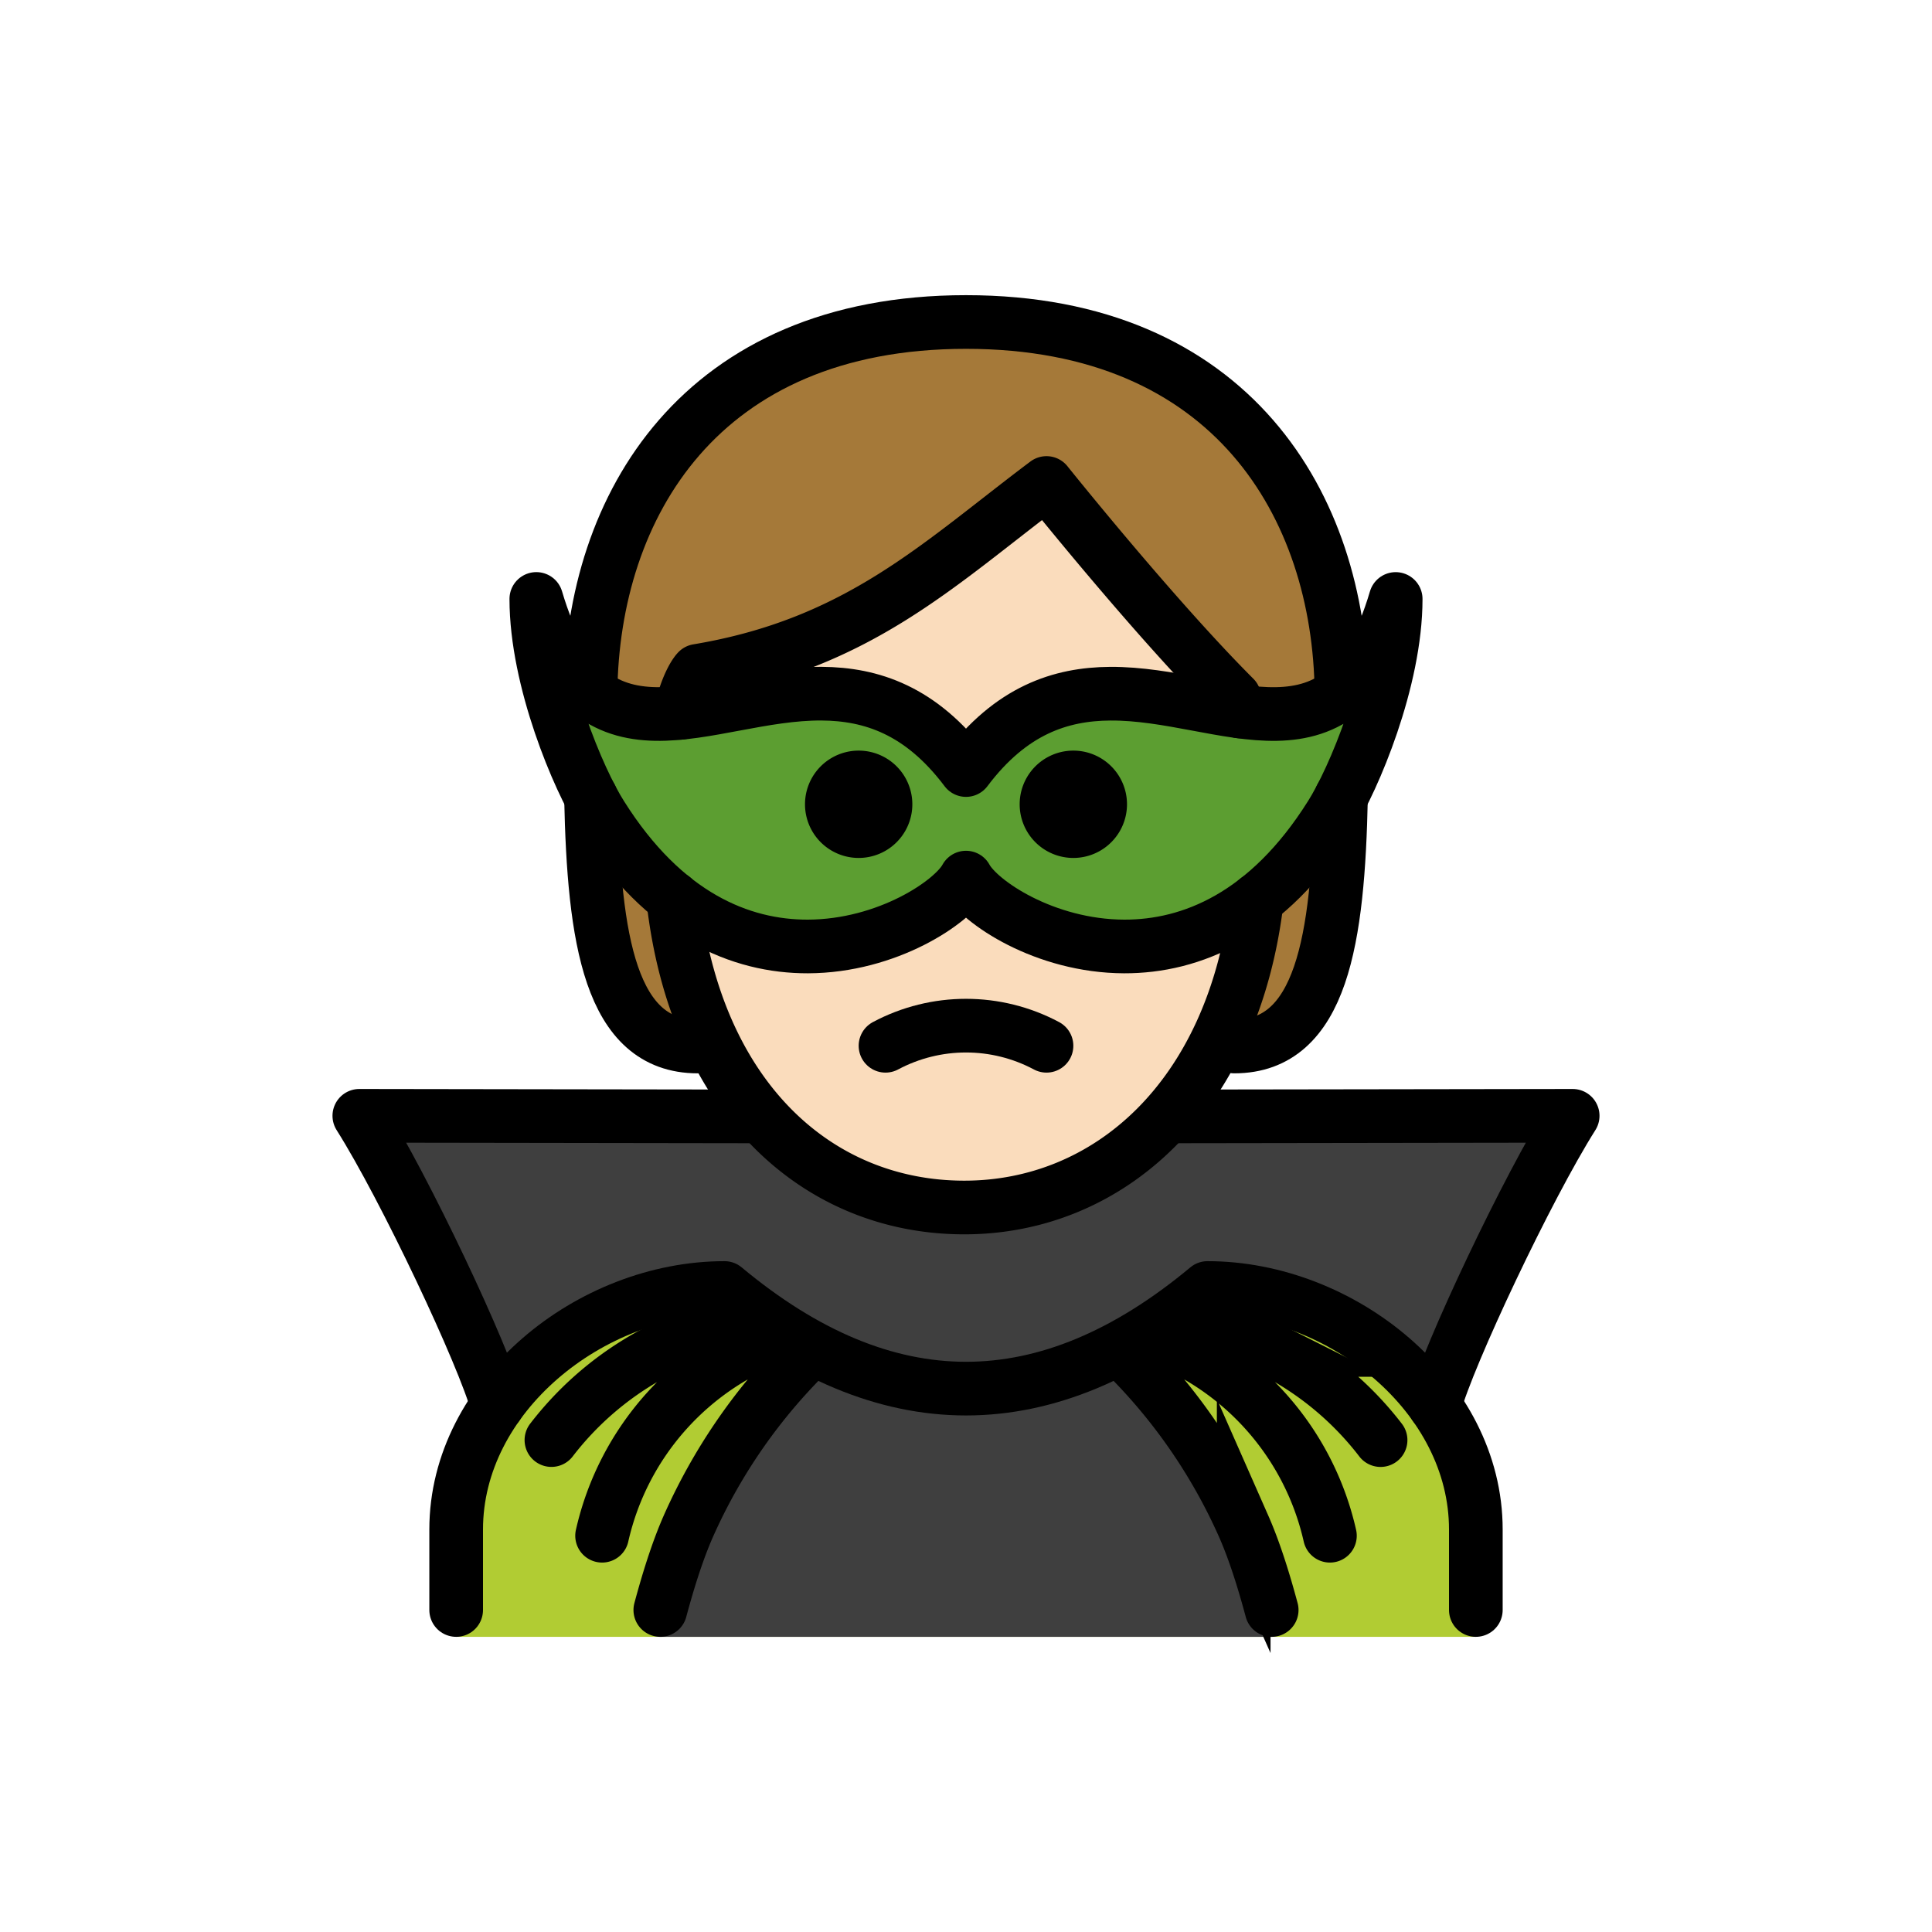 <svg xmlns="http://www.w3.org/2000/svg" viewBox="0 0 72 72"><path fill="#a57939" d="M26 39c-4 0-4-6-4-13s4-14 14-14 14 7 14 14 0 13-4 13"/><path fill="#fadcbc" d="M24.937 31c0 9 4.936 14 11 14C41.872 45 47 40 47 31c0-3-1-5-1-5-3-3-7-8-7-8-4 3-7 6-13 7 0 0-1.064 1-1.064 6"/><path fill="#3f3f3f" d="M35.994 45c-2.753 0-5.29-1.27-7.235-3.41l-15.368-.007c1.694 2.678 4.644 8.943 5.144 10.79h34.93c.499-1.843 3.434-8.078 5.13-10.768l-15.373-.007C41.278 43.733 38.743 45 35.993 45"/><path fill="#5c9e31" d="M36 32.706c-.49.913-2.936 2.556-5.89 2.566-2.494.008-5.35-1.146-7.701-4.883-.85-1.336-2.422-5.038-2.422-8.068 1.991 6.75 6.304 3.506 10.636 3.53 1.848.012 3.7.617 5.377 2.846 1.677-2.229 3.529-2.834 5.377-2.845 4.332-.025 8.645 3.22 10.636-3.53 0 3.029-1.572 6.73-2.422 8.067-2.35 3.737-5.207 4.891-7.7 4.883-2.955-.01-5.4-1.653-5.891-2.566"/><path fill="#b1cc33" d="M17 61v-4c0-4.994 5.008-9 10-9q9 7.5 18 0c4.994 0 10 4.006 10 9v4"/><path fill="#3f3f3f" d="M47.392 61c-.272-1.012-.62-3.159-1.043-4.118a21 21 0 0 0-4.292-6.281H29.943a21 21 0 0 0-4.292 6.281c-.423.96-.771 3.106-1.043 4.118"/><path fill="none" stroke="#000" stroke-linecap="round" stroke-linejoin="round" stroke-width="2" d="M39 38.973c-1.875-1-4.125-1-6 0"/><path d="M42 29.973a2 2 0 1 1-4 0 2 2 0 0 1 4 0M34 29.973a2 2 0 1 1-4 0 2 2 0 0 1 4 0"/><path fill="none" stroke="#000" stroke-linecap="round" stroke-linejoin="round" stroke-width="2" d="m28.264 41.605-14.873-.022c1.694 2.678 4.644 8.943 5.144 10.79"/><path fill="none" stroke="#000" stroke-linecap="round" stroke-miterlimit="10" stroke-width="2" d="M20.55 53.667a11.9 11.9 0 0 1 4.048-3.359 11.8 11.8 0 0 1 3.307-1.088M29.209 49.707a10.36 10.36 0 0 0-6.771 7.525M29.944 50.6a21 21 0 0 0-4.293 6.282c-.423.96-.771 2.106-1.043 3.118"/><path fill="none" stroke="#000" stroke-linecap="round" stroke-linejoin="round" stroke-width="2" d="M17 60v-3c0-4.994 5.008-9 10-9q9 7.5 18 0c4.994 0 10 4.006 10 9v3"/><path fill="none" stroke="#000" stroke-linecap="round" stroke-linejoin="round" stroke-width="2" d="M53.465 52.373c.5-1.847 3.45-8.112 5.144-10.79l-15.069.022"/><path fill="none" stroke="#000" stroke-linecap="round" stroke-miterlimit="10" stroke-width="2" d="M44.095 49.22c1.15.197 2.265.563 3.307 1.088a11.9 11.9 0 0 1 4.048 3.36M49.562 57.232a10.36 10.36 0 0 0-6.77-7.525M47.392 60c-.272-1.012-.62-2.159-1.043-3.118a21 21 0 0 0-4.292-6.281"/><path fill="none" stroke="#000" stroke-linejoin="round" stroke-width="2" d="M36 32.706c-.49.913-2.936 2.556-5.89 2.566-2.494.008-5.35-1.146-7.701-4.883-.85-1.336-2.422-5.038-2.422-8.068 1.991 6.75 6.304 3.506 10.636 3.53 1.848.012 3.7.617 5.377 2.846 1.677-2.229 3.529-2.834 5.377-2.845 4.332-.025 8.645 3.22 10.636-3.53 0 3.029-1.572 6.73-2.422 8.067-2.35 3.737-5.207 4.891-7.7 4.883-2.955-.01-5.4-1.653-5.891-2.566z"/><path fill="none" stroke="#000" stroke-linecap="round" stroke-linejoin="round" stroke-width="2" d="M49.993 25.816C49.923 18.878 45.913 12 36 12s-13.923 6.878-13.993 13.816M46 39c3.268 0 3.866-4.007 3.975-9.29M22.025 29.71c.11 5.283.707 9.29 3.975 9.29"/><path fill="none" stroke="#000" stroke-linecap="round" stroke-linejoin="round" stroke-width="2" d="M46.214 26.515A8 8 0 0 0 46 26c-3-3-7-8-7-8-4 3-7 6-13 7 0 0-.351.335-.65 1.566M25.083 33.465C25.907 40.901 30.454 45 35.937 45c5.352 0 10.033-4.077 10.905-11.473"/></svg>